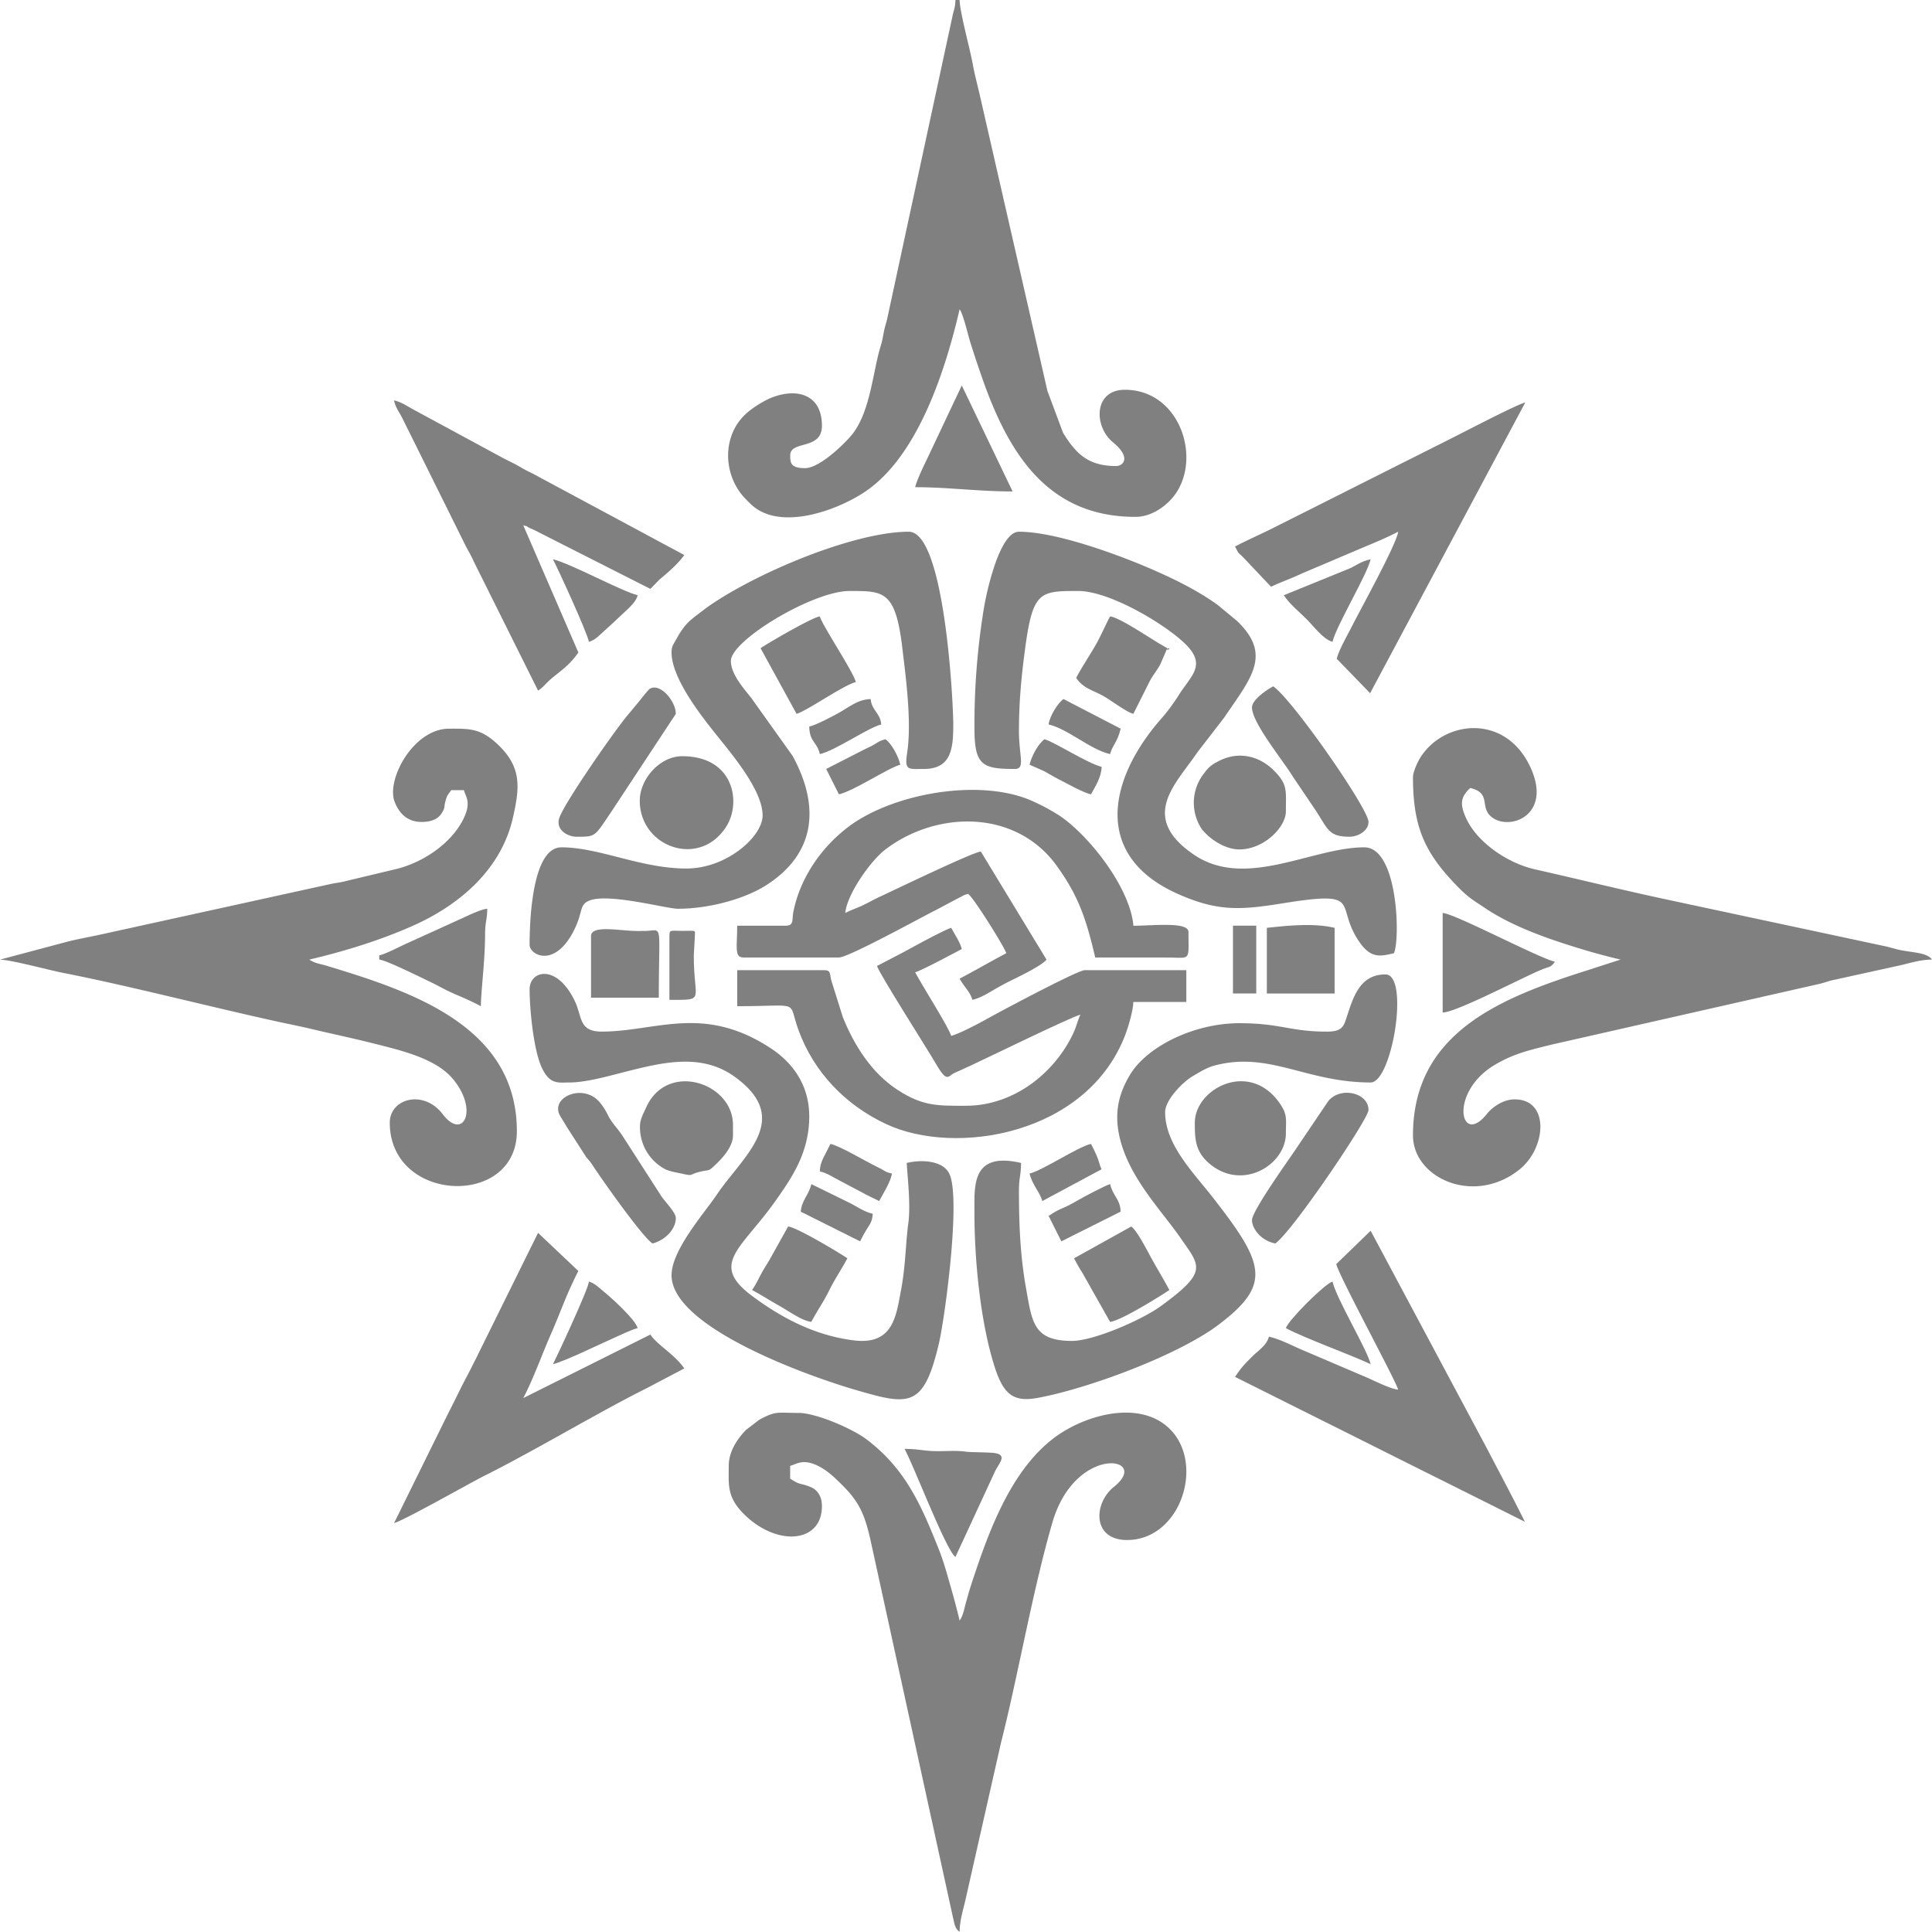 <svg xmlns="http://www.w3.org/2000/svg" viewBox="0 0 36.833 36.831" height="139.204" width="139.212"><g fill-rule="evenodd" fill="gray"><path d="M13.893 27.946c0 .363-.037.595.291.921.63.625 1.486.552 1.486-.153 0-.183-.083-.305-.206-.36-.21-.09-.19-.025-.4-.165v-.243c.116-.026.249-.159.58.026.156.086.3.227.42.348.307.305.417.543.525 1.01l1.579 7.225c.033.13.034.208.127.276 0-.222.075-.442.112-.615l.678-2.997c.324-1.273.6-2.889.978-4.191.438-1.508 1.895-1.257 1.175-.683-.394.314-.418 1.015.248 1.015 1.012 0 1.477-1.417.84-2.092-.563-.596-1.627-.306-2.225.141-.843.632-1.265 1.823-1.589 2.814-.041.126-.066.223-.1.344-.033.114-.047.228-.117.328a14.653 14.653 0 0 0-.178-.67c-.064-.225-.131-.467-.214-.675-.34-.856-.642-1.555-1.395-2.118-.265-.197-.952-.495-1.282-.495-.415 0-.432-.043-.755.133l-.251.193c-.153.16-.327.4-.327.683m13.045-13.125c0 .973.24 1.464.879 2.11.182.185.288.242.503.386.53.356 1.235.598 1.875.79.226.068.492.139.701.187l-.641.207c-1.645.523-3.317 1.185-3.317 3.145 0 .815 1.163 1.342 2.027.653.516-.41.585-1.34-.088-1.34-.22 0-.427.148-.53.278-.508.637-.732-.414.153-.937.364-.215.656-.28 1.104-.39l5.103-1.157c.11-.028.16-.054.286-.078l1.191-.262c.197-.041.417-.119.65-.119-.096-.13-.337-.13-.59-.178-.12-.024-.177-.047-.29-.073l-4.16-.89c-.83-.177-1.675-.386-2.53-.579-.52-.117-1.107-.513-1.317-.984-.117-.261-.102-.393.082-.567.416.097.167.366.413.557.334.26 1.118-.025.764-.886-.46-1.114-1.695-.975-2.14-.23-.044.075-.128.254-.128.357M15.347 8.925c-.27 0-.282-.097-.282-.242 0-.296.605-.091.605-.566 0-.584-.456-.727-.945-.542-.17.065-.402.215-.52.329-.45.43-.413 1.168 0 1.598.089.092.15.158.26.224.574.34 1.532-.02 2.022-.348 1.016-.678 1.54-2.33 1.808-3.482.073.104.161.497.207.641.068.215.14.434.222.667.52 1.492 1.281 2.65 2.924 2.65.285 0 .532-.175.677-.332.624-.675.213-2.091-.88-2.091-.596 0-.595.696-.23.998.371.305.183.456.07.456-.502 0-.753-.195-1.02-.638l-.296-.794-1.285-5.62c-.048-.21-.105-.422-.135-.592C18.493.93 18.295.216 18.295 0h-.08c-.003.143-.028.175-.056.307l-1.24 5.748c-.026.119-.05.17-.072.29-.03.158-.027.152-.07.295-.141.486-.192 1.244-.552 1.668-.15.175-.604.617-.878.617m-7.31 6.745c.183 0 .317-.052.39-.176.064-.107.032-.096.065-.218.037-.133.04-.106.11-.212h.243c.028.123.151.227-.012.553-.239.478-.794.847-1.338.965l-.88.21c-.13.037-.198.035-.337.067l-4.37.96c-.182.04-.424.083-.632.136L0 18.295c.212.004.935.2 1.2.252 1.32.26 2.806.65 4.148.942.218.047.41.085.597.13.402.095.773.172 1.18.275.488.124 1.176.277 1.507.673.5.596.198 1.186-.191.676-.366-.48-1.01-.301-1.01.161 0 1.533 2.423 1.629 2.423.162 0-2.01-2.027-2.67-3.63-3.155-.116-.036-.223-.044-.327-.117.664-.155 1.359-.37 1.978-.646.887-.395 1.68-1.073 1.903-2.056.128-.567.176-.953-.276-1.388-.336-.323-.545-.312-.94-.312-.68 0-1.205.973-1.037 1.398.084.214.239.38.512.38m10.541-1.778c0 .701.155.768.768.768.208 0 .08-.24.08-.727 0-.583.052-1.077.119-1.578.146-1.084.281-1.088 1.012-1.088.604 0 1.678.646 2.051 1.02.4.4.095.596-.14.972-.088.142-.22.32-.327.44-1.008 1.147-1.323 2.615.314 3.343.759.338 1.193.309 1.997.18 1.589-.256.964.03 1.475.751.215.303.394.26.648.2.121-.253.083-2.019-.565-2.019-.995 0-2.263.811-3.25.139-1.056-.721-.339-1.348.067-1.949l.51-.661c.52-.766.921-1.2.245-1.846l-.353-.293c-.393-.29-.897-.534-1.367-.733-.653-.277-1.763-.674-2.436-.674-.24 0-.41.487-.47.66a5.573 5.573 0 0 0-.222.949 13.6 13.6 0 0 0-.156 2.146m-8.481 4.968c0 .397.079 1.177.235 1.501.155.322.308.276.532.276.318 0 .792-.137 1.082-.21.685-.172 1.427-.355 2.058.099 1.131.814.154 1.514-.345 2.259-.226.337-.856 1.045-.856 1.527 0 .988 2.577 1.915 3.508 2.186 1.025.3 1.298.35 1.589-.885.112-.476.427-2.785.196-3.242-.12-.236-.5-.272-.81-.2.024.355.076.818.03 1.16-.05.356-.05.806-.14 1.275-.091.478-.147 1.037-.888.949-.727-.088-1.36-.41-1.945-.845-.831-.616-.206-.898.439-1.812.314-.445.646-.922.646-1.615 0-.627-.347-1.042-.726-1.293-1.29-.852-2.19-.323-3.232-.323-.438 0-.368-.28-.51-.58-.346-.722-.863-.586-.863-.227m15.186.807c-.687 0-.871-.16-1.656-.16-.863 0-1.761.444-2.084.984-.21.351-.311.72-.193 1.21.183.763.8 1.383 1.162 1.908.367.533.53.63-.39 1.298-.355.256-1.27.657-1.686.657-.736 0-.758-.36-.872-.987-.11-.615-.138-1.194-.138-1.88 0-.246.04-.295.04-.526-.962-.224-.887.458-.888.97 0 .855.106 1.972.349 2.801.18.619.358.8.858.708.96-.177 2.676-.812 3.45-1.397 1.019-.772.875-1.161-.127-2.442-.363-.464-.895-.992-.895-1.609 0-.22.315-.56.526-.685.117-.07.27-.164.406-.2 1.05-.285 1.75.32 2.986.32.41 0 .747-2.06.282-2.06-.523 0-.63.497-.764.891-.056.163-.152.2-.366.2m-12.48-7.229c0 .5.589 1.238.854 1.569.312.391.882 1.062.882 1.54 0 .398-.683 1.01-1.453 1.01-.868 0-1.66-.404-2.383-.404-.563 0-.606 1.42-.606 1.858 0 .2.494.461.862-.309.157-.329.084-.454.275-.533.362-.15 1.472.155 1.69.155.626 0 1.303-.203 1.689-.452.968-.624 1.003-1.537.498-2.462l-.79-1.107c-.13-.166-.387-.447-.387-.704 0-.391 1.564-1.333 2.261-1.333.644 0 .875-.01 1.004 1.057.068.57.186 1.434.096 2.026-.054.348.019.31.314.31.524 0 .565-.378.565-.848 0-.424-.162-3.675-.848-3.675-1.058 0-2.97.81-3.871 1.46l-.068.052c-.201.156-.302.211-.457.472l-.029.052c-.067.121-.098.148-.098.266"/><path d="M16.72 18.416c.038.14.953 1.572 1.123 1.865.219.378.23.23.353.175l.166-.075c.35-.157 2.059-.996 2.236-1.037-.055.113-.075.225-.134.351-.358.766-1.142 1.386-2.047 1.386-.53 0-.82.015-1.31-.306-.489-.32-.82-.84-1.039-1.384l-.222-.707c-.029-.119-.001-.188-.135-.188h-1.656v.687c1.24 0 .956-.13 1.166.45.293.81.9 1.436 1.674 1.798 1.312.616 3.835.213 4.562-1.712.053-.14.147-.456.15-.617h1.01v-.606h-1.939c-.13 0-1.587.774-1.885.942-.143.08-.516.277-.66.31-.04-.154-.548-.95-.686-1.211.121-.033.737-.364.889-.444-.03-.127-.138-.284-.202-.404-.1.026-.573.28-.7.35-.25.14-.468.246-.714.377"/><path d="M14.984 17.648h-.93c0 .417-.058.606.122.606h1.818c.185 0 1.587-.775 1.844-.902l.449-.238c.099-.045.052-.04.17-.072.106.072.697 1.018.727 1.131-.303.16-.588.326-.889.485.082.153.201.249.243.404.132-.031.254-.1.361-.164.125-.072.228-.132.366-.2.148-.073.603-.29.686-.404l-1.252-2.06c-.158.014-1.655.737-1.925.862-.124.057-.199.103-.322.162-.127.061-.225.088-.337.148.028-.347.479-.995.766-1.212.984-.747 2.495-.768 3.273.323.396.554.547.97.726 1.737l1.415.001c.412.007.363.063.363-.486 0-.202-.666-.12-1.05-.12-.061-.727-.856-1.733-1.414-2.102a3.87 3.87 0 0 0-.47-.256c-.985-.472-2.693-.178-3.553.475-.516.393-.917.97-1.046 1.62-.028.137.017.262-.141.262M25.475 24.1c.068.259 1.132 2.21 1.18 2.393-.152-.013-.475-.18-.61-.237l-1.218-.52c-.206-.088-.418-.203-.635-.253-.045.168-.197.258-.313.373-.16.16-.208.208-.333.394l5.525 2.762c-.236-.477-.477-.925-.719-1.39l-2.221-4.158-.656.636M10.258 13.166c.093-.062.11-.092.192-.172.16-.156.389-.276.576-.555l-1.05-2.424c.156.042 0-.004.142.06.09.04.083.036.164.079l2.117 1.073.18-.184.022-.018c.148-.122.343-.294.444-.444l-2.759-1.482c-.13-.076-.219-.107-.343-.181-.123-.073-.21-.113-.345-.181l-1.703-.922c-.142-.076-.235-.148-.383-.182.036.155.096.215.154.33l1.205 2.43c.071.138.099.172.165.32l1.222 2.453m13.288-2.746c.081.153.036.089.156.206l.53.56c.193-.092.388-.157.593-.255l1.22-.518c.197-.081.42-.176.61-.276-.017.216-.748 1.537-.874 1.79-.086.172-.257.464-.296.633l.636.656 2.958-5.543c-.16.037-1.155.557-1.387.673l-3.44 1.73c-.253.126-.47.219-.706.343M7.512 29.037c.173-.04 1.453-.767 1.723-.902.926-.46 2.192-1.221 3.096-1.67l.714-.376c-.18-.268-.509-.441-.646-.646l-2.423 1.211c.192-.364.354-.826.524-1.212.089-.203.162-.388.248-.6a7.76 7.76 0 0 1 .278-.611l-.768-.727-1.095 2.216c-.033.065-.055.116-.093.19-.065.125-.122.245-.178.347-.123.23-.216.436-.339.671l-.08.162-.96 1.947m15.266-7.633c0 .294.004.532.252.757.63.57 1.484.056 1.484-.555 0-.27.037-.36-.133-.594-.58-.8-1.603-.251-1.603.392m-10.582-6.139c0 .888 1.148 1.3 1.655.484.282-.453.14-1.332-.847-1.332-.427 0-.808.437-.808.848m11.43.929c.473 0 .888-.427.888-.726 0-.401.038-.512-.23-.78-.308-.305-.717-.366-1.077-.164a.61.61 0 0 0-.24.203.905.905 0 0 0-.067 1.063c.038.057-.001.005.054.067.14.156.41.337.672.337m-9.653 5.452v-.202c0-.802-1.26-1.222-1.658-.325-.04.089-.109.212-.114.327a.903.903 0 0 0 .455.831c.087.054.24.075.35.1.198.046.154.016.263-.017l.032-.01c.239-.065.183.004.34-.147.124-.117.332-.337.332-.557m-2.988-5.694c.385 0 .341.005.679-.492l1.219-1.85c0-.252-.315-.612-.508-.47a4.235 4.235 0 0 0-.184.222l-.22.265c-.26.307-1.219 1.69-1.309 1.967-.076.234.17.358.323.358m12.883 7.31c0 .11.073.218.15.294a.59.59 0 0 0 .294.15c.314-.21 1.777-2.373 1.777-2.544 0-.335-.545-.454-.77-.165l-.635.94c-.14.208-.816 1.15-.816 1.325m0-9.774c0 .294.6 1.02.78 1.32l.424.627c.244.367.249.517.654.517.167 0 .363-.113.363-.283 0-.25-1.453-2.34-1.817-2.584-.114.06-.404.253-.404.403M12.44 23.706c.202-.047.444-.245.444-.485 0-.111-.223-.326-.29-.438l-.727-1.13c-.075-.114-.147-.185-.224-.301-.052-.08-.043-.078-.086-.156a1.124 1.124 0 0 0-.114-.169c-.309-.39-.96-.114-.768.24.038.069.075.117.122.204l.38.59c.067.08.079.09.14.183.21.318.931 1.334 1.122 1.462m15.065-4.402c.264-.006 1.512-.664 1.887-.819.152-.063.165-.03.253-.15-.32-.075-1.888-.908-2.14-.93v1.899m-9.289 10.379l.754-1.63c.08-.161.23-.304.016-.347-.112-.022-.458-.015-.58-.031-.194-.027-.397-.004-.595-.01-.214-.006-.306-.042-.564-.042.201.382.79 1.93.969 2.06M7.23 18.214v.08c.135.012.807.347.982.43.169.082.289.155.46.228.194.083.326.141.496.231 0-.275.08-.87.08-1.375 0-.234.041-.28.041-.483-.129.01-.401.148-.524.202l-1 .455c-.166.072-.39.198-.536.232m10.218-8.926c.633 0 1.188.081 1.858.081l-.969-2.02-.674 1.427c-.062.125-.186.39-.215.512m-2.947 3.07l.686 1.251c.19-.05.9-.551 1.13-.605-.044-.193-.64-1.08-.686-1.252-.129.01-.949.484-1.13.606m-.162 12.236c.184.098.34.201.537.311.152.085.423.281.593.295.116-.219.221-.36.337-.592.112-.227.234-.4.35-.62-.171-.114-.966-.591-1.13-.605l-.333.597c-.064.117-.116.186-.18.305-.072.137-.096.193-.174.31m6.138-.606c.061.115.094.176.162.282l.525.93c.195-.017.942-.48 1.131-.607-.115-.216-.228-.397-.35-.62-.087-.158-.264-.508-.377-.591l-1.09.606m1.777-11.631l-.128-.075c-.22-.127-.792-.517-.963-.531-.103.193-.183.392-.3.589-.121.205-.24.382-.346.582.137.205.315.23.533.355.147.085.425.296.557.331l.324-.645c.059-.103.12-.174.189-.297l.134-.31M11.268 17.85v1.171h1.292c0-1.402.08-1.294-.213-1.275-.094.006-.043 0-.145.003-.36.009-.934-.133-.934.101m12.884-.161v1.252h1.292v-1.252c-.403-.095-.885-.043-1.292 0"/><path d="M24.475 11.348c.116.174.28.301.434.455.132.131.315.385.495.433.07-.304.656-1.27.727-1.574-.192.044-.26.11-.393.172l-1.263.514m-13.934 14.66c.214-.05.895-.382 1.185-.511.126-.056.315-.149.43-.176-.036-.158-.492-.573-.64-.692-.088-.073-.181-.167-.288-.196-.013.15-.62 1.45-.687 1.575m13.974-.687c.388.205 1.246.51 1.616.687-.066-.281-.649-1.238-.727-1.575-.146.039-.85.743-.889.888M11.228 12.236c.127-.033.22-.148.305-.22l.19-.173c.2-.199.396-.335.434-.495-.292-.068-1.287-.61-1.616-.686.096.181.636 1.356.687 1.574m4.402 10.097c.12.028.185.069.28.123l.555.294c.107.06.197.096.296.148.065-.122.23-.384.242-.525-.148-.034-.107-.043-.278-.125-.236-.115-.702-.396-.893-.44-.125.26-.198.342-.202.525m-.364.767l1.131.566c.048-.09.072-.143.13-.235.067-.107.1-.14.112-.29-.155-.037-.277-.12-.412-.194l-.759-.372c-.05.213-.183.304-.202.525m.485-8.44l.243.484c.29-.067.935-.502 1.17-.565-.038-.166-.165-.4-.282-.485-.131.03-.16.074-.273.132-.053.027-.086.038-.136.065l-.722.369m-.323-.808c.007.301.146.283.202.525.303-.07.93-.51 1.171-.565-.018-.223-.183-.263-.202-.485-.242.006-.416.157-.593.255-.135.076-.44.238-.578.27m4.2.727l.28.124c.093.05.178.106.285.159.156.077.442.244.606.282.078-.145.198-.32.203-.525-.263-.06-.914-.484-1.09-.525-.118.086-.245.319-.284.485m.364 8.602l.242.485 1.13-.566c-.004-.234-.15-.304-.2-.525-.091.024-.511.247-.62.311-.325.191-.288.118-.552.295m-.364-.808c.05.214.197.354.243.525l1.13-.606c-.063-.133-.028-.156-.202-.484-.259.06-.918.506-1.17.565m.363-8.561c.368.085.788.476 1.171.565.047-.175.14-.221.202-.485l-1.09-.565c-.102.068-.27.333-.283.485m-7.23 4.038v1.212c.701 0 .463.035.465-.848l.02-.364c0-.127.044-.103-.242-.103-.222 0-.243-.032-.243.103m10.744 1.09h.444v-1.292h-.444v1.293m-1.252-6.583v.04l.046-.033z"/></g></svg>